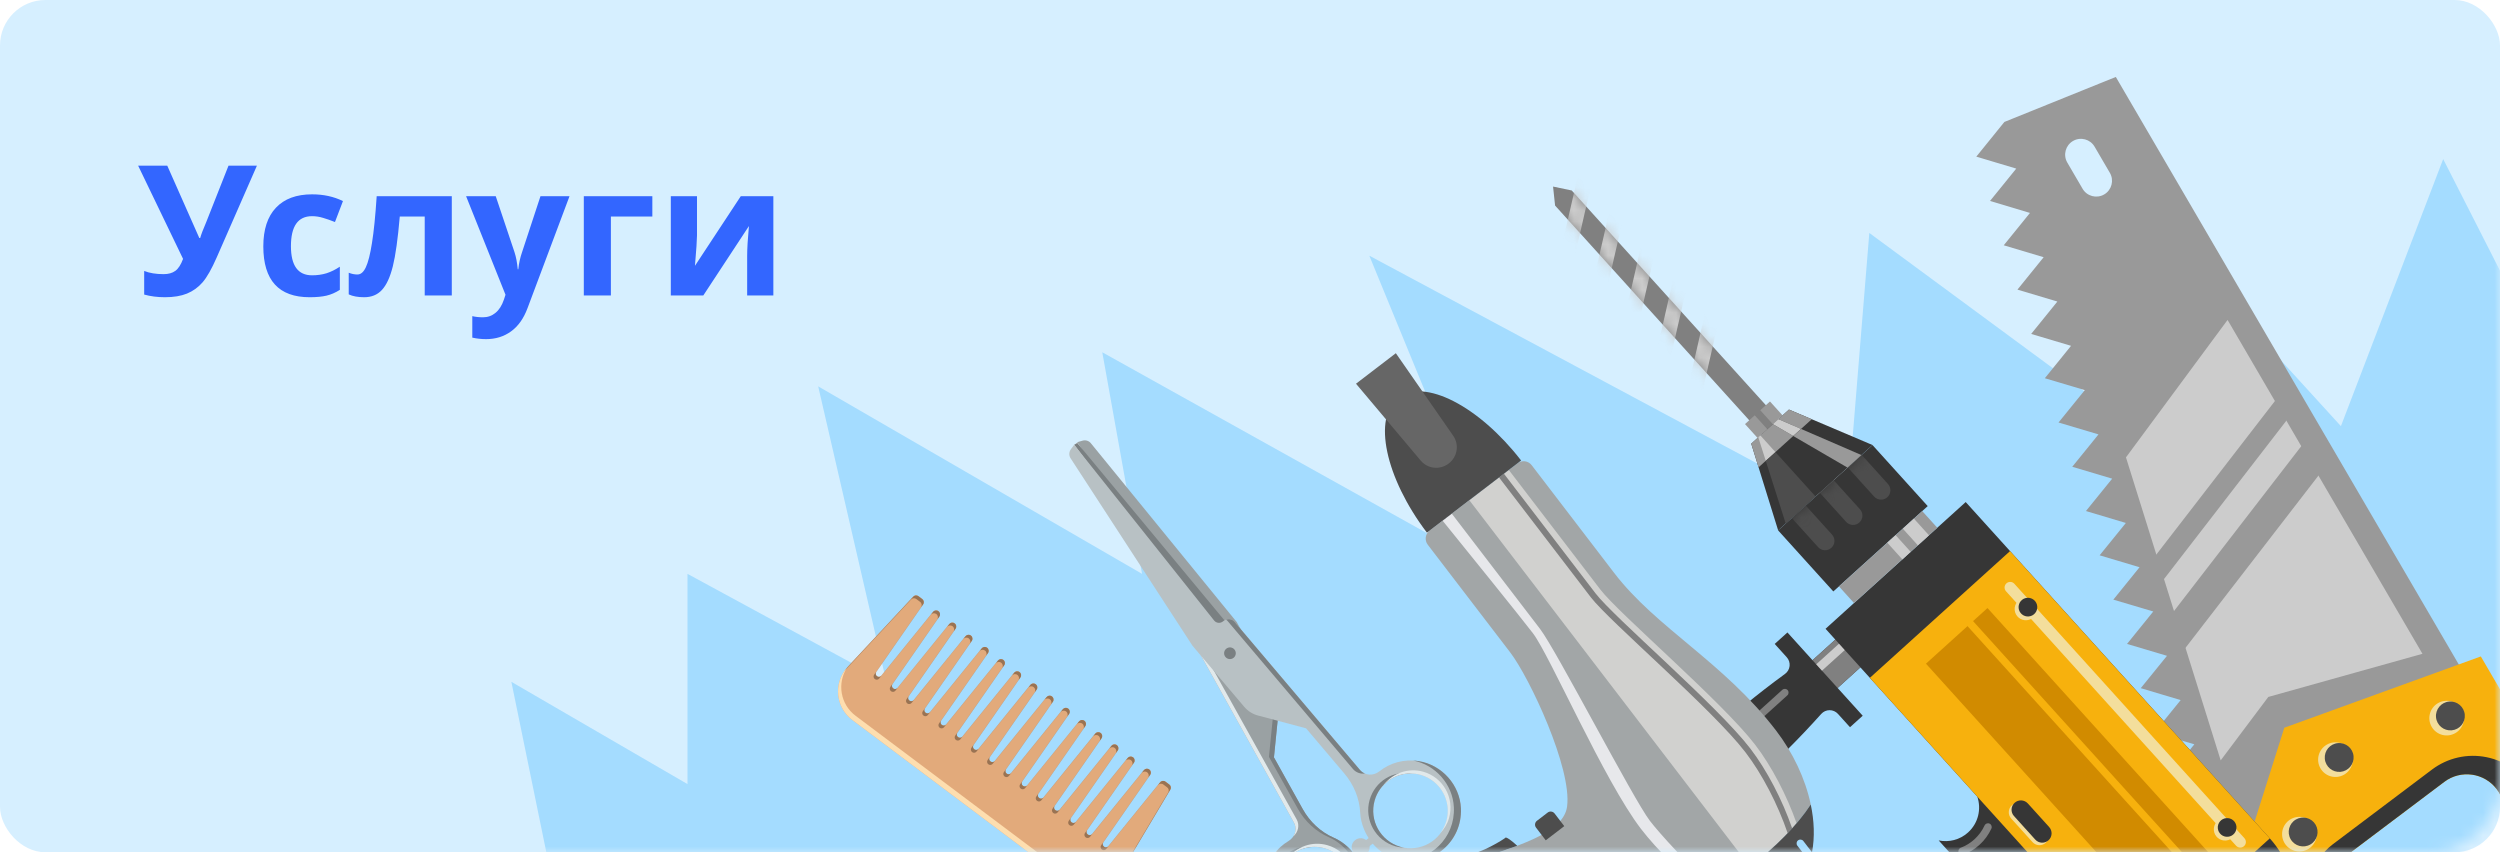 <svg width="220" height="75" viewBox="0 0 220 75" fill="none" xmlns="http://www.w3.org/2000/svg">
<rect width="220" height="75" rx="4" fill="#D6EFFF"/>
<mask id="mask0_749_10193" style="mask-type:alpha" maskUnits="userSpaceOnUse" x="0" y="0" width="220" height="75">
<rect width="220" height="75" rx="6" transform="matrix(-1 0 0 1 220 0)" fill="#D9D9D9"/>
</mask>
<g mask="url(#mask0_749_10193)">
<path d="M45 60L49 79.5L244.5 83.5L244.5 50.5L244.5 14L229 41.5L215 14L206 37.5L190.5 20.5L193 41.5L164.5 20.5L162.5 45L120.5 22.5L132 50.5L97 31L100.5 50.5L72 34L78 60L60.5 50.5L60.5 69L45 60Z" fill="#A4DCFF"/>
<path d="M176.386 10.731L173.915 13.784L177.43 14.837L175.122 17.684L178.637 18.738L176.329 21.585L179.841 22.635L177.535 25.486L181.048 26.536L178.742 29.387L182.252 30.432L179.946 33.284L183.463 34.33L181.15 37.18L184.667 38.227L182.359 41.075L185.871 42.123L183.563 44.971L187.076 46.02L184.768 48.868L188.28 49.917L185.974 52.768L189.488 53.811L187.178 56.665L190.695 57.712L188.387 60.558L191.899 61.608L189.591 64.455L193.101 65.5L190.795 68.352L194.312 69.398L191.999 72.248L195.513 73.291L193.765 75.453L203.692 78.062L217.901 61.092L186.191 6.771L176.386 10.731ZM182.422 12.407C183.086 12.02 183.937 12.244 184.324 12.907L185.668 15.21C186.055 15.872 185.831 16.724 185.168 17.111C184.505 17.497 183.654 17.274 183.267 16.611L181.923 14.308C181.536 13.645 181.76 12.794 182.422 12.407Z" fill="#999999"/>
<path d="M201.02 64.04L197.841 74.088L208.538 92.414C208.825 92.904 209.363 93.196 209.934 93.164C210.358 93.145 210.752 92.943 211.018 92.626C211.104 92.525 211.185 92.406 211.243 92.277L213.934 86.374C214.246 85.696 214.722 85.101 215.318 84.652L220.328 80.881C220.994 80.37 221.795 80.064 222.633 79.992L228.467 79.472C228.516 79.471 228.571 79.461 228.616 79.451C229.071 79.363 229.475 79.072 229.687 78.654C229.924 78.191 229.912 77.637 229.648 77.184L218.312 57.766L201.02 64.04ZM219.717 69.454C220.812 70.909 220.523 72.982 219.064 74.079L210.852 80.265C209.397 81.359 207.329 81.068 206.227 79.612C206.15 79.507 206.08 79.397 206.015 79.285C205.183 77.86 205.533 76.008 206.883 74.992L215.095 68.806C216.552 67.704 218.623 67.999 219.717 69.454Z" fill="#F7B10D"/>
<path d="M214.02 67.718L205.282 74.3C203.315 75.776 202.769 78.496 204.008 80.618L211.018 92.626C211.104 92.525 211.185 92.406 211.243 92.277L213.934 86.373C214.246 85.696 214.722 85.101 215.318 84.652L220.328 80.881C220.994 80.37 221.795 80.064 222.633 79.992L228.467 79.472C228.516 79.471 228.571 79.461 228.616 79.451L222.796 69.483C221.936 68.008 220.482 66.969 218.81 66.631C217.13 66.292 215.39 66.689 214.02 67.718ZM219.717 69.454C220.812 70.909 220.523 72.982 219.064 74.079L210.852 80.265C209.397 81.359 207.328 81.068 206.227 79.612C206.149 79.507 206.08 79.397 206.015 79.285C205.183 77.86 205.533 76.007 206.883 74.992L215.095 68.806C216.552 67.704 218.623 67.999 219.717 69.454Z" fill="#363636"/>
<path d="M216.074 64.511C215.347 64.935 214.414 64.691 213.99 63.964C213.565 63.237 213.811 62.304 214.537 61.879C215.264 61.455 216.198 61.701 216.622 62.427C217.046 63.154 216.801 64.087 216.074 64.511Z" fill="#F3DE9C"/>
<path d="M215.747 64.268C216.446 64.206 216.962 63.59 216.9 62.891C216.837 62.192 216.221 61.676 215.522 61.738C214.823 61.8 214.307 62.417 214.369 63.116C214.432 63.814 215.048 64.33 215.747 64.268Z" fill="#4D4D4D"/>
<path d="M206.287 68.166C205.56 68.59 204.627 68.345 204.203 67.618C203.778 66.892 204.024 65.958 204.75 65.534C205.477 65.11 206.411 65.355 206.834 66.082C207.259 66.809 207.014 67.742 206.287 68.166Z" fill="#F3DE9C"/>
<path d="M205.96 67.923C206.659 67.861 207.175 67.244 207.113 66.546C207.05 65.847 206.434 65.331 205.735 65.393C205.037 65.455 204.521 66.072 204.583 66.77C204.645 67.469 205.261 67.985 205.96 67.923Z" fill="#4D4D4D"/>
<path d="M202.482 74.924C203.32 74.85 203.94 74.11 203.865 73.272C203.791 72.434 203.051 71.814 202.212 71.889C201.374 71.963 200.755 72.703 200.829 73.541C200.904 74.38 201.644 74.999 202.482 74.924Z" fill="#F3DE9C"/>
<path d="M203.316 74.311C202.711 74.664 201.934 74.46 201.58 73.854C201.226 73.249 201.431 72.471 202.037 72.118C202.642 71.764 203.42 71.969 203.773 72.574C204.127 73.18 203.923 73.957 203.316 74.311Z" fill="#4D4D4D"/>
<path d="M213.176 57.533L196.026 28.154L187.085 40.249L195.42 66.913L199.61 61.33L213.176 57.533Z" fill="#CCCCCC"/>
<path d="M188.316 50.666L189.783 51.799L201.851 36.175L200.384 35.042L188.316 50.666Z" fill="#999999"/>
<path d="M189.42 56.222L191.62 57.921L205.289 40.214L203.088 38.516L189.42 56.222Z" fill="#999999"/>
<path d="M136.847 18.088L155.428 38.638L156.894 37.313L138.313 16.763L136.669 16.418L136.847 18.088Z" fill="#808080"/>
<mask id="mask1_749_10193" style="mask-type:luminance" maskUnits="userSpaceOnUse" x="136" y="16" width="21" height="23">
<path d="M136.847 18.088L155.428 38.638L156.894 37.313L138.313 16.763L136.669 16.418L136.847 18.088Z" fill="white"/>
</mask>
<g mask="url(#mask1_749_10193)">
<path d="M148.228 35.453L149.512 35.748L151.473 27.224L150.19 26.928L148.228 35.453Z" fill="#CCCCCC"/>
<path d="M145.447 32.369L146.731 32.665L148.695 24.141L147.411 23.845L145.447 32.369Z" fill="#CCCCCC"/>
<path d="M142.655 29.291L143.939 29.587L145.904 21.063L144.62 20.767L142.655 29.291Z" fill="#CCCCCC"/>
<path d="M139.876 26.212L141.159 26.508L143.124 17.984L141.841 17.688L139.876 26.212Z" fill="#CCCCCC"/>
<path d="M137.092 23.127L138.375 23.423L140.34 14.899L139.057 14.603L137.092 23.127Z" fill="#CCCCCC"/>
</g>
<path d="M157.293 55.656L159.501 58.099L161.63 56.174L163.838 58.617L161.71 60.542L163.919 62.984L162.8 63.995L161.739 62.821C161.551 62.613 161.284 62.495 161.004 62.495C160.723 62.496 160.457 62.616 160.269 62.825C158.153 65.186 156.282 67.003 154.352 68.748C152.169 70.722 149.901 72.613 146.826 74.788L147.956 76.038L146.368 77.474L141.114 71.663L142.702 70.227L143.832 71.477C146.305 68.636 148.414 66.569 150.597 64.595C152.526 62.851 154.523 61.17 157.084 59.302C157.31 59.137 157.456 58.884 157.485 58.605C157.514 58.326 157.423 58.048 157.235 57.84L156.174 56.666L157.293 55.656Z" fill="#363636"/>
<path d="M146.42 70.574C146.542 70.708 146.75 70.719 146.885 70.597L157.285 61.193C157.421 61.071 157.431 60.863 157.309 60.728C157.187 60.593 156.979 60.582 156.844 60.705L146.444 70.109C146.308 70.231 146.298 70.439 146.42 70.574Z" fill="#808080"/>
<path d="M159.501 58.1L161.71 60.543L163.838 58.619L161.628 56.176L159.501 58.1Z" fill="#808080"/>
<path d="M159.829 58.457L160.335 59.017L162.463 57.094L161.957 56.534L159.829 58.457Z" fill="#CCCCCC"/>
<path d="M173.454 97.735L173.366 97.637C172.47 96.646 172.458 95.14 173.337 94.134L181.913 84.337C182.532 83.629 183.424 83.22 184.365 83.213C185.305 83.205 186.203 83.6 186.834 84.297L187.406 84.93C190.486 88.337 195.745 88.602 199.152 85.522C202.558 82.442 202.823 77.183 199.742 73.776L176.884 48.495L172.982 44.18L160.648 55.333L164.548 59.65L174.004 70.107C174.372 71.192 174.093 72.439 173.188 73.257C172.461 73.915 171.496 74.141 170.603 73.958L172.422 75.969C172.982 76.589 172.99 77.53 172.44 78.158L166.183 85.307C165.688 85.873 164.974 86.2 164.222 86.206C163.47 86.212 162.75 85.897 162.246 85.339L173.454 97.735Z" fill="#363636"/>
<path d="M172.422 75.127C172.511 75.225 172.653 75.263 172.783 75.214C173.299 75.018 173.769 74.73 174.183 74.356C174.634 73.948 174.99 73.463 175.242 72.915C175.318 72.749 175.245 72.553 175.08 72.478C174.914 72.402 174.72 72.474 174.643 72.64C174.429 73.107 174.125 73.52 173.741 73.868C173.389 74.185 172.988 74.432 172.55 74.599C172.38 74.663 172.294 74.853 172.359 75.023C172.374 75.063 172.396 75.098 172.422 75.127Z" fill="#808080"/>
<path d="M169.639 44.538L164.78 39.164L156.474 46.673L161.333 52.047L169.639 44.538Z" fill="#363636"/>
<mask id="mask2_749_10193" style="mask-type:luminance" maskUnits="userSpaceOnUse" x="156" y="39" width="14" height="14">
<path d="M169.639 44.538L164.78 39.164L156.474 46.673L161.333 52.047L169.639 44.538Z" fill="white"/>
</mask>
<g mask="url(#mask2_749_10193)">
<path d="M161.83 40.277L164.922 43.697C165.227 44.034 165.747 44.061 166.085 43.755C166.422 43.45 166.448 42.93 166.143 42.593L163.051 39.173C162.746 38.836 162.225 38.809 161.888 39.115C161.551 39.42 161.525 39.94 161.83 40.277Z" fill="#4D4D4D"/>
<path d="M159.367 42.504L162.46 45.924C162.764 46.261 163.285 46.287 163.622 45.982C163.959 45.677 163.986 45.157 163.68 44.82L160.588 41.4C160.283 41.062 159.763 41.036 159.426 41.341C159.088 41.646 159.062 42.167 159.367 42.504Z" fill="#4D4D4D"/>
<path d="M156.905 44.731L159.997 48.15C160.302 48.488 160.822 48.514 161.159 48.209C161.497 47.904 161.524 47.383 161.219 47.046L158.126 43.626C157.821 43.289 157.301 43.263 156.964 43.568C156.626 43.873 156.6 44.393 156.905 44.731Z" fill="#4D4D4D"/>
</g>
<path d="M164.781 39.162L156.476 46.672L154.754 41.124L154.108 39.044L157.43 36.041L159.435 36.892L164.781 39.162Z" fill="#363636"/>
<path d="M161.828 51.602L163.153 53.068L170.481 46.442L169.156 44.977L161.828 51.602Z" fill="#999999"/>
<path d="M159.435 36.892L158.492 37.745L156.5 36.882L157.431 36.041L159.435 36.892Z" fill="#999999"/>
<path d="M156.011 37.323L157.803 38.367L154.754 41.123L154.108 39.044L156.011 37.323Z" fill="#999999"/>
<path d="M156.862 36.55L155.758 35.329L154.903 36.102L156.007 37.323L156.862 36.55Z" fill="#999999"/>
<path d="M154.416 36.547L153.561 37.32L154.666 38.541L155.52 37.768L154.416 36.547Z" fill="#999999"/>
<path d="M170.657 94.641C170.097 94.022 170.09 93.081 170.64 92.453L181.013 80.601C181.322 80.248 181.768 80.043 182.239 80.039C182.709 80.035 183.159 80.232 183.474 80.581L187.406 84.93L199.742 73.776L176.884 48.496L164.548 59.65L179.693 76.4C180.253 77.019 180.261 77.96 179.71 78.589L169.337 90.44C169.027 90.794 168.582 90.999 168.111 91.003C167.641 91.006 167.192 90.809 166.877 90.46L162.144 85.226C161.168 84.147 159.502 84.063 158.423 85.039L158.445 85.019L171.522 99.482L173.454 97.735L170.657 94.641Z" fill="#F7B10D"/>
<path d="M196.915 83.048C194.621 85.121 191.081 84.943 189.007 82.65C186.934 80.357 187.111 76.816 189.405 74.742C191.699 72.669 195.239 72.847 197.313 75.14C199.387 77.433 199.209 80.974 196.915 83.048Z" fill="#F7B10D"/>
<path d="M176.566 51.336C176.363 51.518 176.347 51.831 176.53 52.033L196.777 74.426C196.961 74.628 197.273 74.643 197.475 74.461C197.678 74.278 197.693 73.965 197.51 73.763L177.263 51.371C177.08 51.168 176.768 51.153 176.566 51.336Z" fill="#F3DE9C"/>
<path d="M178.362 54.578C178.905 54.53 179.307 54.05 179.259 53.507C179.21 52.963 178.731 52.562 178.187 52.61C177.644 52.658 177.242 53.138 177.291 53.681C177.339 54.225 177.819 54.626 178.362 54.578Z" fill="#F3DE9C"/>
<path d="M178.53 54.248C178.983 54.208 179.318 53.808 179.278 53.355C179.237 52.902 178.838 52.568 178.385 52.608C177.932 52.648 177.597 53.048 177.638 53.501C177.678 53.953 178.077 54.288 178.53 54.248Z" fill="#363636"/>
<path d="M195.892 73.965C196.435 73.917 196.837 73.437 196.788 72.894C196.74 72.35 196.26 71.948 195.717 71.997C195.173 72.045 194.772 72.525 194.82 73.069C194.868 73.612 195.348 74.013 195.892 73.965Z" fill="#F3DE9C"/>
<path d="M196.061 73.635C196.514 73.595 196.848 73.195 196.808 72.742C196.768 72.289 196.368 71.955 195.915 71.995C195.462 72.035 195.128 72.435 195.168 72.888C195.208 73.341 195.608 73.675 196.061 73.635Z" fill="#363636"/>
<path d="M194.43 75.11L174.899 53.508L169.485 58.403L189.017 80.005L194.43 75.11Z" fill="#D18B00"/>
<path d="M176.985 72.03L178.862 74.106C179.167 74.444 179.688 74.47 180.025 74.165C180.362 73.86 180.389 73.339 180.084 73.002L178.206 70.926C177.901 70.588 177.38 70.562 177.044 70.867C176.706 71.172 176.68 71.693 176.985 72.03Z" fill="#F3DE9C"/>
<path d="M177.229 71.809L179.106 73.886C179.411 74.223 179.932 74.249 180.269 73.944C180.606 73.639 180.632 73.119 180.328 72.782L178.45 70.705C178.145 70.368 177.625 70.342 177.287 70.647C176.95 70.952 176.924 71.472 177.229 71.809Z" fill="#363636"/>
<path d="M169.749 47.105L168.424 45.64L167.447 46.523L168.772 47.989L169.749 47.105Z" fill="#CCCCCC"/>
<path d="M168.139 48.56L166.814 47.094L166.081 47.757L167.406 49.223L168.139 48.56Z" fill="#CCCCCC"/>
<path d="M158.491 37.744L157.803 38.367L156.011 37.323L156.499 36.882L158.491 37.744Z" fill="#CCCCCC"/>
<path d="M163.803 40.045L162.582 41.15L157.803 38.368L158.491 37.745L163.803 40.045Z" fill="#999999"/>
<path d="M155.387 40.552L156.237 39.784L154.911 38.318L154.729 38.483L155.387 40.552Z" fill="#CCCCCC"/>
<path d="M157.143 46.068L159.77 43.692L156.237 39.784L155.387 40.552L157.143 46.068Z" fill="#4D4D4D"/>
<path d="M172.369 54.245L193.388 77.493L193.876 77.052L172.857 53.804L172.369 54.245Z" fill="#F7B10D"/>
<path d="M159.347 70.799C158.864 68.499 157.755 66.197 156.295 64.29C151.658 58.235 145.794 55.312 142.038 50.406L134.787 40.936C134.487 40.545 133.929 40.471 133.537 40.77L125.809 46.688C125.419 46.987 125.345 47.546 125.644 47.937L132.895 57.407C134.614 59.651 138.35 67.629 137.903 70.979C137.341 75.219 124.33 75.735 117.747 80.776C116.509 81.723 114.641 83.228 114.641 83.228L119.15 86.036L122.033 87.834L139.544 79.573C140.975 78.898 142.563 78.691 144.081 78.957C144.893 79.095 145.682 79.368 146.416 79.778C146.592 79.875 146.774 79.973 146.963 80.065C151.525 78.719 156.98 74.436 159.347 70.799Z" fill="#A2A6A7"/>
<path d="M136.026 73.948L135.173 72.834C135.027 72.643 135.063 72.372 135.254 72.226L136.195 71.505C136.385 71.359 136.657 71.396 136.803 71.586L137.656 72.7L136.026 73.948Z" fill="#4D4D4D"/>
<path d="M158.099 72.445C157.236 69.984 155.895 67.419 154.461 65.547C151.555 61.751 142.466 54.014 140.84 51.891L132.774 41.356L129.299 44.016L154 76.274C155.561 75.086 156.98 73.759 158.099 72.445Z" fill="#D1D1CF"/>
<path d="M133.513 74.43C133.513 74.43 132.867 73.798 132.514 73.694C132.327 73.871 130.282 75.132 129.164 75.205C128.97 75.285 128.791 75.826 128.801 75.973C128.803 76.11 133.513 74.43 133.513 74.43Z" fill="#4D4D4D"/>
<path d="M157.71 72.895C156.849 70.397 155.488 67.779 154.031 65.876C151.125 62.08 142.037 54.343 140.411 52.22L132.344 41.684L131.914 42.013L139.982 52.549C141.607 54.672 150.696 62.409 153.602 66.204C155.078 68.132 156.453 70.791 157.313 73.317C157.446 73.177 157.583 73.036 157.71 72.895Z" fill="#808080"/>
<path d="M150.96 78.292C148.475 76.023 146.019 73.314 145.193 72.236C143.715 70.306 136.956 57.213 135.527 55.348L127.755 45.198L126.947 45.817C128.902 48.231 133.728 54.198 134.899 55.727C136.376 57.657 141.154 68.694 144.406 72.94C145.848 74.825 148.091 76.953 150.142 78.74C150.415 78.598 150.688 78.448 150.96 78.292Z" fill="#E7E8EB"/>
<path d="M133.859 40.524C130.153 35.728 125.329 33.254 123.052 34.998C120.775 36.741 121.905 42.044 125.569 46.873L133.859 40.524Z" fill="#4D4D4D"/>
<path d="M125.021 40.53L119.328 33.767L122.834 31.082L127.879 38.341C128.424 39.124 128.257 40.197 127.499 40.778L127.472 40.798C126.714 41.378 125.635 41.26 125.021 40.53Z" fill="#666666"/>
<path d="M150.339 80.413C150.228 80.268 150.256 80.061 150.401 79.95L150.406 79.946C150.551 79.835 150.759 79.862 150.869 80.007L151.848 81.286C152.118 81.281 152.39 81.261 152.665 81.227L151.743 80.024C151.632 79.88 151.66 79.672 151.805 79.561L151.81 79.557C151.955 79.446 152.163 79.474 152.273 79.618L153.414 81.107C153.651 81.055 153.889 80.994 154.129 80.917L153.147 79.636C153.036 79.491 153.064 79.283 153.209 79.172L153.214 79.168C153.359 79.057 153.567 79.085 153.677 79.23L154.784 80.675C154.993 80.586 155.204 80.484 155.414 80.374L154.392 79.039C154.281 78.894 154.309 78.687 154.454 78.576L154.459 78.572C154.604 78.461 154.811 78.489 154.923 78.633L155.996 80.036C156.19 79.914 156.383 79.782 156.576 79.638C156.622 79.608 156.662 79.576 156.707 79.543C156.767 79.497 156.821 79.449 156.878 79.402L155.785 77.972C155.674 77.828 155.701 77.62 155.846 77.51L155.852 77.505C155.997 77.394 156.204 77.422 156.315 77.567L157.38 78.957C157.547 78.794 157.706 78.626 157.854 78.452L156.685 76.926C156.574 76.781 156.601 76.574 156.747 76.463L156.752 76.459C156.896 76.348 157.104 76.375 157.215 76.52L158.273 77.902C158.413 77.701 158.543 77.494 158.659 77.282L157.426 75.672C157.315 75.527 157.343 75.32 157.488 75.208L157.493 75.204C157.638 75.093 157.845 75.121 157.956 75.266L158.983 76.607C159.002 76.562 159.023 76.517 159.042 76.472C159.123 76.266 159.195 76.056 159.259 75.842L158.167 74.418C158.056 74.273 158.084 74.065 158.228 73.954L158.234 73.95C158.379 73.839 158.586 73.867 158.697 74.011L159.457 75.005C159.708 73.669 159.652 72.235 159.346 70.797C156.979 74.435 151.523 78.718 146.961 80.064C148.119 80.649 149.501 81.133 150.985 81.258L150.339 80.413Z" fill="#4D4D4D"/>
<path d="M106.163 56.865L94.484 39.267L94.796 38.913L107.584 56.911L106.163 56.865Z" fill="#E6E6E6"/>
<path d="M106.084 55.741C106.227 55.992 106.15 56.311 105.909 56.469L105.777 56.556C105.479 56.751 105.382 57.143 105.556 57.455L113.862 72.377C114.186 72.96 113.957 73.671 113.384 74.013C112.355 74.629 111.572 75.659 111.313 76.953C110.909 78.971 111.999 81.066 113.889 81.88C114.693 82.227 115.525 82.317 116.311 82.2L117.282 86.447C117.319 86.611 117.486 86.71 117.649 86.664L118.348 86.467C118.51 86.422 118.601 86.249 118.547 86.09L117.164 81.984C118.611 81.463 119.767 80.207 120.048 78.525C120.289 77.076 119.721 75.595 118.657 74.582C118.245 74.19 117.817 73.913 117.383 73.724C116.213 73.218 115.261 72.315 114.641 71.201L112.107 66.648L112.545 62.29C112.594 61.806 112.493 61.319 112.256 60.894L108.832 54.741L96.03 39.047C95.858 38.803 95.551 38.695 95.265 38.778L94.796 38.913L106.084 55.741ZM116.568 74.65C118.315 75.148 119.327 76.968 118.83 78.714C118.332 80.462 116.513 81.474 114.766 80.977C113.019 80.479 112.006 78.66 112.504 76.912C113.001 75.166 114.821 74.153 116.568 74.65Z" fill="#9AA1A3"/>
<path d="M112.062 76.866C111.564 78.613 112.577 80.433 114.324 80.93C114.578 81.002 114.833 81.04 115.085 81.05C114.979 81.031 114.872 81.007 114.766 80.977C113.019 80.478 112.006 78.659 112.504 76.912C112.929 75.419 114.32 74.466 115.806 74.53C114.162 74.233 112.529 75.226 112.062 76.866Z" fill="#7A8082"/>
<path d="M111.815 60.848C112.051 61.272 112.152 61.76 112.103 62.244L111.666 66.602L114.2 71.155C114.82 72.268 115.771 73.171 116.941 73.678C117.375 73.867 117.804 74.143 118.216 74.535C119.28 75.548 119.848 77.03 119.606 78.479C119.326 80.16 118.169 81.417 116.722 81.938L118.106 86.043C118.159 86.203 118.069 86.375 117.906 86.421L117.355 86.576C117.427 86.656 117.538 86.695 117.649 86.664L118.349 86.467C118.51 86.422 118.601 86.249 118.548 86.09L117.164 81.984C118.611 81.463 119.768 80.206 120.048 78.525C120.29 77.076 119.721 75.594 118.657 74.582C118.245 74.189 117.817 73.913 117.383 73.724C116.214 73.218 115.262 72.315 114.642 71.201L112.108 66.648L112.545 62.29C112.594 61.806 112.493 61.319 112.257 60.894L111.815 60.848Z" fill="#7A8082"/>
<path d="M114.103 72.103L105.797 57.18C105.683 56.975 105.696 56.739 105.797 56.542L105.777 56.556C105.479 56.751 105.382 57.143 105.556 57.455L113.861 72.377C114.088 72.784 114.04 73.249 113.799 73.612C114.24 73.24 114.392 72.622 114.103 72.103Z" fill="#E1E9EB"/>
<path d="M118.561 86.201L117.89 86.39C117.728 86.436 117.561 86.336 117.523 86.172L116.553 81.926C115.767 82.042 114.935 81.952 114.131 81.606C112.24 80.792 111.151 78.697 111.555 76.679C111.703 75.941 112.025 75.292 112.462 74.754C111.9 75.339 111.487 76.085 111.313 76.953C110.909 78.971 111.999 81.066 113.889 81.88C114.693 82.227 115.526 82.317 116.311 82.2L117.282 86.447C117.319 86.611 117.487 86.71 117.649 86.664L118.348 86.467C118.473 86.432 118.553 86.322 118.561 86.201Z" fill="#E1E9EB"/>
<path d="M119.072 78.44C119.569 76.693 118.556 74.874 116.809 74.376C115.466 73.994 114.086 74.51 113.291 75.561C114.107 74.702 115.35 74.303 116.568 74.65C118.315 75.148 119.327 76.968 118.83 78.714C118.715 79.118 118.523 79.477 118.284 79.792C118.639 79.42 118.921 78.969 119.072 78.44Z" fill="#E1E9EB"/>
<path d="M119.808 75.343C120.244 75.304 120.565 74.92 120.527 74.484C120.488 74.049 120.103 73.727 119.668 73.765C119.232 73.804 118.91 74.189 118.949 74.624C118.988 75.06 119.372 75.382 119.808 75.343Z" fill="#B8C1C4"/>
<path d="M120.849 73.443L120.016 74.076L120.384 74.559L121.216 73.926L120.849 73.443Z" fill="#B8C1C4"/>
<path d="M107.907 54.776L94.799 38.982L94.529 39.141L106.797 55.44L107.907 54.776Z" fill="#7A8082"/>
<path d="M94.529 39.141L94.238 39.532C94.06 39.77 94.053 40.096 94.22 40.342L104.945 56.831L109.496 62.204C109.811 62.575 110.231 62.841 110.701 62.966L114.934 64.092L118.302 68.068C119.126 69.041 119.636 70.25 119.697 71.523C119.721 71.996 119.829 72.494 120.051 73.018C120.623 74.37 121.81 75.424 123.251 75.709C126.096 76.27 128.698 74.039 128.561 71.127C128.465 69.072 126.889 67.314 124.857 66.98C123.555 66.767 122.315 67.137 121.377 67.882C120.854 68.298 120.108 68.262 119.677 67.753L108.638 54.722C108.408 54.45 108.007 54.402 107.719 54.612L107.592 54.705C107.359 54.875 107.033 54.834 106.849 54.612L94.529 39.141ZM124.401 68.08C126.21 68.23 127.557 69.819 127.406 71.629C127.257 73.44 125.668 74.786 123.857 74.636C122.047 74.486 120.701 72.897 120.851 71.087C121.001 69.277 122.59 67.93 124.401 68.08Z" fill="#B8C1C4"/>
<path d="M127.941 71.042C128.068 73.754 125.82 75.873 123.212 75.698C123.226 75.701 123.238 75.705 123.251 75.708C126.096 76.269 128.698 74.038 128.562 71.127C128.465 69.071 126.889 67.314 124.858 66.98C124.69 66.953 124.524 66.936 124.36 66.927C126.329 67.311 127.847 69.029 127.941 71.042Z" fill="#7A8082"/>
<path d="M108.018 54.637L119.057 67.669C119.329 67.991 119.728 68.122 120.116 68.07C119.953 68.002 119.801 67.9 119.677 67.753L108.638 54.721C108.45 54.499 108.15 54.436 107.888 54.532C107.933 54.564 107.98 54.593 108.018 54.637Z" fill="#7A8082"/>
<path d="M120.527 70.395C120.032 72.146 121.05 73.972 122.8 74.475C123.055 74.548 123.31 74.585 123.563 74.596C123.456 74.577 123.349 74.552 123.242 74.522C121.492 74.019 120.474 72.193 120.969 70.443C121.392 68.947 122.784 67.993 124.271 68.06C122.625 67.759 120.992 68.751 120.527 70.395Z" fill="#7A8082"/>
<path d="M108.281 57.998C108.564 57.972 108.773 57.723 108.748 57.44C108.723 57.157 108.473 56.948 108.19 56.973C107.907 56.998 107.698 57.248 107.723 57.531C107.748 57.814 107.998 58.023 108.281 57.998Z" fill="#7A8082"/>
<path d="M127.518 71.98C128.016 70.233 127.003 68.413 125.256 67.915C123.913 67.533 122.533 68.049 121.738 69.1C122.554 68.241 123.797 67.843 125.015 68.189C126.762 68.687 127.775 70.507 127.277 72.254C127.162 72.657 126.97 73.016 126.731 73.331C127.086 72.959 127.368 72.508 127.518 71.98Z" fill="#E1E9EB"/>
<path d="M98.655 76.755L102.988 69.487C103.078 69.337 103.039 69.143 102.899 69.037L102.561 68.784C102.414 68.673 102.205 68.699 102.089 68.842L97.533 74.463C97.44 74.578 97.273 74.598 97.154 74.509L97.15 74.506C97.032 74.417 97.005 74.251 97.089 74.129L101.215 68.185C101.32 68.034 101.286 67.826 101.139 67.716L101.134 67.712C100.986 67.602 100.778 67.627 100.662 67.77L96.106 73.391C96.013 73.506 95.845 73.527 95.727 73.438L95.722 73.434C95.604 73.346 95.578 73.179 95.662 73.058L99.788 67.114C99.893 66.963 99.859 66.755 99.712 66.645L99.706 66.641C99.559 66.53 99.35 66.556 99.235 66.699L94.678 72.32C94.585 72.434 94.418 72.455 94.3 72.367L94.295 72.363C94.177 72.274 94.15 72.108 94.235 71.986L98.361 66.043C98.466 65.891 98.432 65.684 98.285 65.573L98.279 65.569C98.132 65.459 97.923 65.484 97.808 65.627L93.251 71.248C93.158 71.363 92.991 71.384 92.873 71.295L92.868 71.292C92.75 71.203 92.723 71.036 92.808 70.915L96.933 64.971C97.038 64.819 97.005 64.612 96.858 64.501L96.852 64.498C96.705 64.387 96.497 64.413 96.381 64.556L91.824 70.177C91.731 70.292 91.564 70.312 91.445 70.223L91.441 70.22C91.323 70.131 91.296 69.965 91.38 69.843L95.506 63.9C95.611 63.748 95.578 63.541 95.43 63.43L95.425 63.426C95.278 63.316 95.069 63.341 94.954 63.484L90.397 69.105C90.304 69.22 90.137 69.241 90.018 69.152L90.014 69.149C89.896 69.06 89.869 68.893 89.953 68.772L94.079 62.828C94.184 62.677 94.151 62.469 94.004 62.359L93.998 62.355C93.851 62.244 93.643 62.27 93.526 62.413L88.97 68.034C88.877 68.149 88.71 68.169 88.591 68.08L88.587 68.077C88.469 67.988 88.442 67.822 88.526 67.7L92.652 61.756C92.757 61.605 92.724 61.398 92.577 61.287L92.571 61.283C92.423 61.172 92.215 61.198 92.099 61.341L87.543 66.962C87.45 67.077 87.283 67.098 87.164 67.009L87.16 67.005C87.041 66.916 87.015 66.75 87.099 66.629L91.225 60.685C91.33 60.533 91.297 60.326 91.149 60.215L91.144 60.211C90.996 60.101 90.788 60.126 90.672 60.269L86.116 65.89C86.022 66.005 85.855 66.026 85.737 65.937L85.733 65.933C85.615 65.845 85.588 65.678 85.672 65.557L89.798 59.613C89.903 59.462 89.87 59.255 89.722 59.144L89.717 59.14C89.569 59.029 89.361 59.055 89.245 59.198L84.689 64.819C84.596 64.934 84.428 64.954 84.31 64.866L84.306 64.862C84.188 64.773 84.161 64.607 84.245 64.486L88.371 58.542C88.476 58.39 88.443 58.183 88.295 58.072L88.29 58.068C88.142 57.958 87.934 57.983 87.818 58.127L83.262 63.747C83.169 63.862 83.002 63.883 82.883 63.794L82.879 63.791C82.76 63.702 82.734 63.535 82.818 63.414L86.944 57.47C87.049 57.319 87.016 57.111 86.868 57.001L86.863 56.997C86.715 56.886 86.507 56.912 86.391 57.055L81.835 62.676C81.742 62.791 81.574 62.811 81.456 62.723L81.452 62.719C81.333 62.63 81.307 62.464 81.391 62.343L85.517 56.399C85.622 56.248 85.589 56.04 85.441 55.929L85.436 55.926C85.288 55.815 85.08 55.841 84.964 55.984L80.408 61.604C80.315 61.719 80.147 61.74 80.029 61.651L80.025 61.648C79.907 61.559 79.88 61.393 79.964 61.272L84.09 55.327C84.195 55.176 84.161 54.969 84.014 54.858L84.009 54.854C83.861 54.744 83.653 54.769 83.537 54.912L78.981 60.533C78.887 60.648 78.72 60.669 78.602 60.58L78.598 60.577C78.479 60.488 78.453 60.321 78.537 60.2L82.663 54.256C82.768 54.105 82.734 53.897 82.587 53.787L82.582 53.783C82.434 53.672 82.226 53.697 82.11 53.841L77.554 59.461C77.46 59.576 77.293 59.597 77.175 59.508L77.171 59.505C77.052 59.416 77.025 59.25 77.11 59.128L81.235 53.185C81.341 53.033 81.307 52.826 81.16 52.715L80.821 52.461C80.681 52.356 80.485 52.374 80.365 52.502L74.594 58.691C73.317 60.061 73.509 62.236 75.007 63.361L94.055 77.66C95.553 78.787 97.696 78.365 98.655 76.755Z" fill="#E2AA7B"/>
<path d="M74.407 58.943L80.178 52.753C80.298 52.625 80.494 52.608 80.635 52.713L80.972 52.967C81.12 53.078 81.153 53.285 81.049 53.436L76.922 59.38C76.838 59.501 76.865 59.668 76.983 59.757L76.988 59.76C77.106 59.849 77.273 59.828 77.366 59.713L81.923 54.092C82.039 53.949 82.247 53.924 82.395 54.034L82.4 54.038C82.547 54.149 82.581 54.356 82.476 54.508L78.35 60.451C78.265 60.573 78.292 60.739 78.41 60.828L78.415 60.831C78.533 60.92 78.7 60.899 78.793 60.784L83.35 55.163C83.466 55.02 83.674 54.995 83.822 55.105L83.827 55.109C83.974 55.22 84.007 55.427 83.902 55.579L79.777 61.523C79.692 61.644 79.719 61.81 79.837 61.899L79.841 61.903C79.96 61.991 80.127 61.971 80.221 61.856L84.777 56.235C84.893 56.092 85.101 56.066 85.249 56.177L85.254 56.181C85.401 56.291 85.435 56.499 85.33 56.65L81.204 62.594C81.119 62.715 81.146 62.882 81.264 62.971L81.269 62.974C81.387 63.062 81.555 63.042 81.648 62.927L86.204 57.306C86.32 57.163 86.528 57.138 86.676 57.248L86.681 57.252C86.829 57.363 86.862 57.57 86.757 57.722L82.631 63.665C82.546 63.787 82.573 63.953 82.692 64.042L82.696 64.045C82.814 64.134 82.982 64.113 83.075 63.998L87.631 58.378C87.747 58.234 87.956 58.209 88.103 58.319L88.108 58.324C88.256 58.434 88.289 58.642 88.184 58.793L84.058 64.737C83.974 64.858 84.001 65.024 84.119 65.113L84.123 65.117C84.241 65.206 84.409 65.185 84.502 65.07L89.058 59.449C89.174 59.306 89.383 59.28 89.53 59.391L89.535 59.395C89.683 59.506 89.716 59.714 89.611 59.865L85.485 65.808C85.401 65.93 85.427 66.096 85.546 66.185L85.551 66.189C85.669 66.277 85.836 66.256 85.929 66.141L90.486 60.521C90.601 60.377 90.81 60.352 90.957 60.463L90.963 60.467C91.11 60.577 91.144 60.785 91.038 60.936L86.912 66.88C86.828 67.001 86.855 67.168 86.973 67.257L86.978 67.26C87.096 67.349 87.263 67.328 87.356 67.213L91.912 61.592C92.028 61.449 92.237 61.424 92.384 61.534L92.39 61.539C92.537 61.649 92.57 61.856 92.465 62.008L88.339 67.951C88.255 68.073 88.282 68.239 88.4 68.328L88.405 68.332C88.523 68.42 88.69 68.399 88.784 68.285L93.34 62.664C93.456 62.521 93.664 62.495 93.811 62.606L93.817 62.61C93.964 62.72 93.998 62.928 93.893 63.079L89.767 69.023C89.682 69.144 89.709 69.311 89.828 69.4L89.832 69.403C89.95 69.492 90.118 69.471 90.21 69.356L94.767 63.735C94.883 63.593 95.092 63.567 95.239 63.678L95.244 63.681C95.392 63.792 95.425 63.999 95.32 64.151L91.194 70.095C91.11 70.216 91.137 70.382 91.255 70.471L91.259 70.475C91.377 70.564 91.545 70.543 91.638 70.428L96.195 64.808C96.31 64.664 96.519 64.638 96.666 64.749L96.671 64.753C96.819 64.864 96.852 65.071 96.747 65.222L92.621 71.166C92.537 71.288 92.563 71.454 92.682 71.543L92.686 71.546C92.805 71.635 92.972 71.614 93.065 71.499L97.621 65.879C97.737 65.736 97.945 65.71 98.093 65.821L98.098 65.824C98.246 65.936 98.279 66.143 98.174 66.294L94.048 72.238C93.964 72.359 93.99 72.525 94.109 72.614L94.113 72.618C94.231 72.707 94.399 72.686 94.492 72.571L99.048 66.95C99.164 66.807 99.373 66.782 99.52 66.892L99.525 66.896C99.673 67.007 99.706 67.214 99.601 67.365L95.475 73.309C95.391 73.43 95.418 73.597 95.536 73.686L95.541 73.69C95.659 73.778 95.826 73.757 95.919 73.643L100.475 68.022C100.592 67.879 100.8 67.853 100.947 67.964L100.953 67.968C101.1 68.078 101.133 68.286 101.028 68.437L96.902 74.381C96.818 74.502 96.845 74.668 96.963 74.757L96.967 74.761C97.086 74.85 97.253 74.829 97.346 74.714L101.903 69.093C102.019 68.95 102.227 68.924 102.374 69.035L102.713 69.289C102.853 69.394 102.891 69.588 102.801 69.739L98.468 77.007C98.438 77.059 98.405 77.11 98.372 77.159C98.475 77.034 98.571 76.9 98.656 76.757L102.989 69.489C103.079 69.338 103.041 69.144 102.901 69.039L102.562 68.785C102.415 68.674 102.207 68.7 102.091 68.844L97.534 74.464C97.441 74.579 97.274 74.6 97.155 74.511L97.151 74.507C97.033 74.419 97.006 74.252 97.09 74.131L101.216 68.187C101.321 68.035 101.288 67.828 101.141 67.718L101.135 67.714C100.987 67.603 100.779 67.629 100.663 67.772L96.107 73.392C96.014 73.507 95.847 73.528 95.728 73.439L95.724 73.436C95.605 73.347 95.579 73.181 95.663 73.059L99.789 67.115C99.894 66.964 99.861 66.757 99.713 66.646L99.708 66.642C99.56 66.532 99.352 66.557 99.236 66.701L94.68 72.321C94.587 72.436 94.419 72.457 94.301 72.368L94.297 72.364C94.178 72.275 94.152 72.109 94.236 71.988L98.362 66.044C98.467 65.892 98.434 65.686 98.286 65.575L98.281 65.571C98.133 65.46 97.925 65.486 97.809 65.629L93.253 71.249C93.16 71.364 92.992 71.385 92.874 71.296L92.87 71.293C92.751 71.204 92.725 71.038 92.809 70.916L96.935 64.973C97.04 64.821 97.007 64.614 96.859 64.503L96.854 64.499C96.707 64.389 96.498 64.414 96.382 64.557L91.826 70.178C91.732 70.293 91.565 70.313 91.447 70.225L91.442 70.222C91.324 70.133 91.297 69.966 91.382 69.845L95.507 63.901C95.612 63.749 95.579 63.542 95.432 63.432L95.426 63.428C95.279 63.317 95.071 63.343 94.955 63.486L90.399 69.107C90.306 69.222 90.138 69.242 90.02 69.153L90.016 69.15C89.897 69.061 89.87 68.895 89.955 68.773L94.081 62.83C94.186 62.678 94.152 62.471 94.005 62.36L94 62.356C93.852 62.245 93.644 62.271 93.528 62.414L88.972 68.035C88.878 68.15 88.711 68.171 88.593 68.082L88.588 68.078C88.47 67.99 88.443 67.823 88.528 67.702L92.653 61.758C92.759 61.606 92.725 61.399 92.578 61.289L92.572 61.285C92.425 61.174 92.217 61.199 92.1 61.343L87.544 66.963C87.451 67.078 87.284 67.099 87.166 67.01L87.161 67.007C87.043 66.918 87.016 66.752 87.1 66.63L91.227 60.686C91.332 60.535 91.298 60.328 91.15 60.217L91.146 60.213C90.998 60.102 90.789 60.127 90.673 60.271L86.117 65.891C86.024 66.006 85.856 66.027 85.739 65.939L85.734 65.935C85.616 65.846 85.589 65.68 85.673 65.559L89.799 59.615C89.904 59.463 89.871 59.256 89.723 59.145L89.718 59.141C89.571 59.031 89.362 59.056 89.246 59.2L84.69 64.82C84.597 64.935 84.43 64.956 84.312 64.867L84.307 64.864C84.189 64.775 84.162 64.609 84.247 64.487L88.372 58.543C88.478 58.392 88.444 58.185 88.297 58.074L88.291 58.07C88.144 57.959 87.936 57.985 87.82 58.128L83.263 63.748C83.17 63.864 83.003 63.884 82.885 63.795L82.88 63.792C82.762 63.703 82.735 63.537 82.819 63.415L86.945 57.472C87.05 57.32 87.017 57.113 86.869 57.002L86.864 56.998C86.717 56.888 86.508 56.913 86.392 57.056L81.836 62.677C81.743 62.792 81.576 62.813 81.457 62.724L81.453 62.721C81.335 62.632 81.308 62.466 81.392 62.344L85.518 56.4C85.624 56.249 85.59 56.042 85.442 55.931L85.437 55.927C85.29 55.817 85.082 55.842 84.966 55.985L80.409 61.606C80.316 61.721 80.148 61.742 80.03 61.653L80.026 61.649C79.908 61.561 79.881 61.394 79.965 61.273L84.091 55.329C84.196 55.178 84.163 54.97 84.015 54.86L84.01 54.856C83.862 54.745 83.654 54.77 83.538 54.914L78.982 60.535C78.889 60.649 78.722 60.67 78.603 60.581L78.599 60.578C78.481 60.489 78.454 60.322 78.538 60.201L82.664 54.258C82.769 54.106 82.736 53.899 82.588 53.788L82.583 53.784C82.436 53.673 82.227 53.699 82.111 53.842L77.555 59.463C77.462 59.578 77.294 59.599 77.176 59.51L77.172 59.506C77.053 59.418 77.026 59.251 77.111 59.13L81.237 53.186C81.342 53.035 81.308 52.827 81.161 52.717L80.823 52.463C80.683 52.358 80.486 52.375 80.366 52.503L74.596 58.693C74.482 58.815 74.38 58.943 74.289 59.077C74.327 59.032 74.366 58.987 74.407 58.943Z" fill="#997353"/>
<path d="M94.337 77.287L75.29 62.987C73.948 61.98 73.655 60.131 74.525 58.772C73.327 60.145 73.538 62.259 75.008 63.362L94.055 77.662C95.525 78.766 97.614 78.379 98.598 76.845C97.535 78.06 95.678 78.294 94.337 77.287Z" fill="#FEDEAF"/>
</g>
<path d="M22.609 14.578L19.07 22.656C18.628 23.667 18.213 24.396 17.828 24.844C17.443 25.287 16.984 25.617 16.453 25.836C15.927 26.049 15.281 26.156 14.516 26.156C13.859 26.156 13.25 26.078 12.688 25.922V23.844C13.156 24.031 13.727 24.125 14.398 24.125C14.82 24.125 15.164 24.029 15.43 23.836C15.695 23.643 15.922 23.292 16.109 22.781L12.156 14.578H14.719L17.539 20.945H17.617C17.695 20.654 17.872 20.188 18.148 19.547L20.109 14.578H22.609ZM27.25 26.156C24.531 26.156 23.172 24.664 23.172 21.68C23.172 20.195 23.542 19.062 24.281 18.281C25.021 17.495 26.081 17.102 27.461 17.102C28.471 17.102 29.378 17.299 30.18 17.695L29.477 19.539C29.102 19.388 28.753 19.266 28.43 19.172C28.107 19.073 27.784 19.023 27.461 19.023C26.221 19.023 25.602 19.904 25.602 21.664C25.602 23.372 26.221 24.227 27.461 24.227C27.919 24.227 28.344 24.167 28.734 24.047C29.125 23.922 29.516 23.729 29.906 23.469V25.508C29.521 25.753 29.13 25.922 28.734 26.016C28.344 26.109 27.849 26.156 27.25 26.156ZM39.758 26H37.375V19.055H35.18C35.013 21.008 34.81 22.466 34.57 23.43C34.331 24.388 34.01 25.083 33.609 25.516C33.214 25.943 32.693 26.156 32.047 26.156C31.495 26.156 31.042 26.073 30.688 25.906V24C30.943 24.104 31.198 24.156 31.453 24.156C31.75 24.156 31.997 23.943 32.195 23.516C32.398 23.088 32.578 22.378 32.734 21.383C32.896 20.383 33.034 19.01 33.148 17.266H39.758V26ZM41.016 17.266H43.625L45.273 22.18C45.414 22.607 45.51 23.112 45.562 23.695H45.609C45.667 23.159 45.779 22.654 45.945 22.18L47.562 17.266H50.117L46.422 27.117C46.083 28.029 45.599 28.711 44.969 29.164C44.344 29.617 43.612 29.844 42.773 29.844C42.362 29.844 41.958 29.799 41.562 29.711V27.82C41.849 27.888 42.161 27.922 42.5 27.922C42.922 27.922 43.289 27.792 43.602 27.531C43.919 27.276 44.167 26.888 44.344 26.367L44.484 25.938L41.016 17.266ZM57.406 17.266V19.055H53.758V26H51.375V17.266H57.406ZM61.336 17.266V20.719C61.336 21.083 61.276 21.974 61.156 23.391L65.188 17.266H68.055V26H65.75V22.516C65.75 21.896 65.802 21.021 65.906 19.891L61.891 26H59.031V17.266H61.336Z" fill="#3366FF"/>
</svg>
